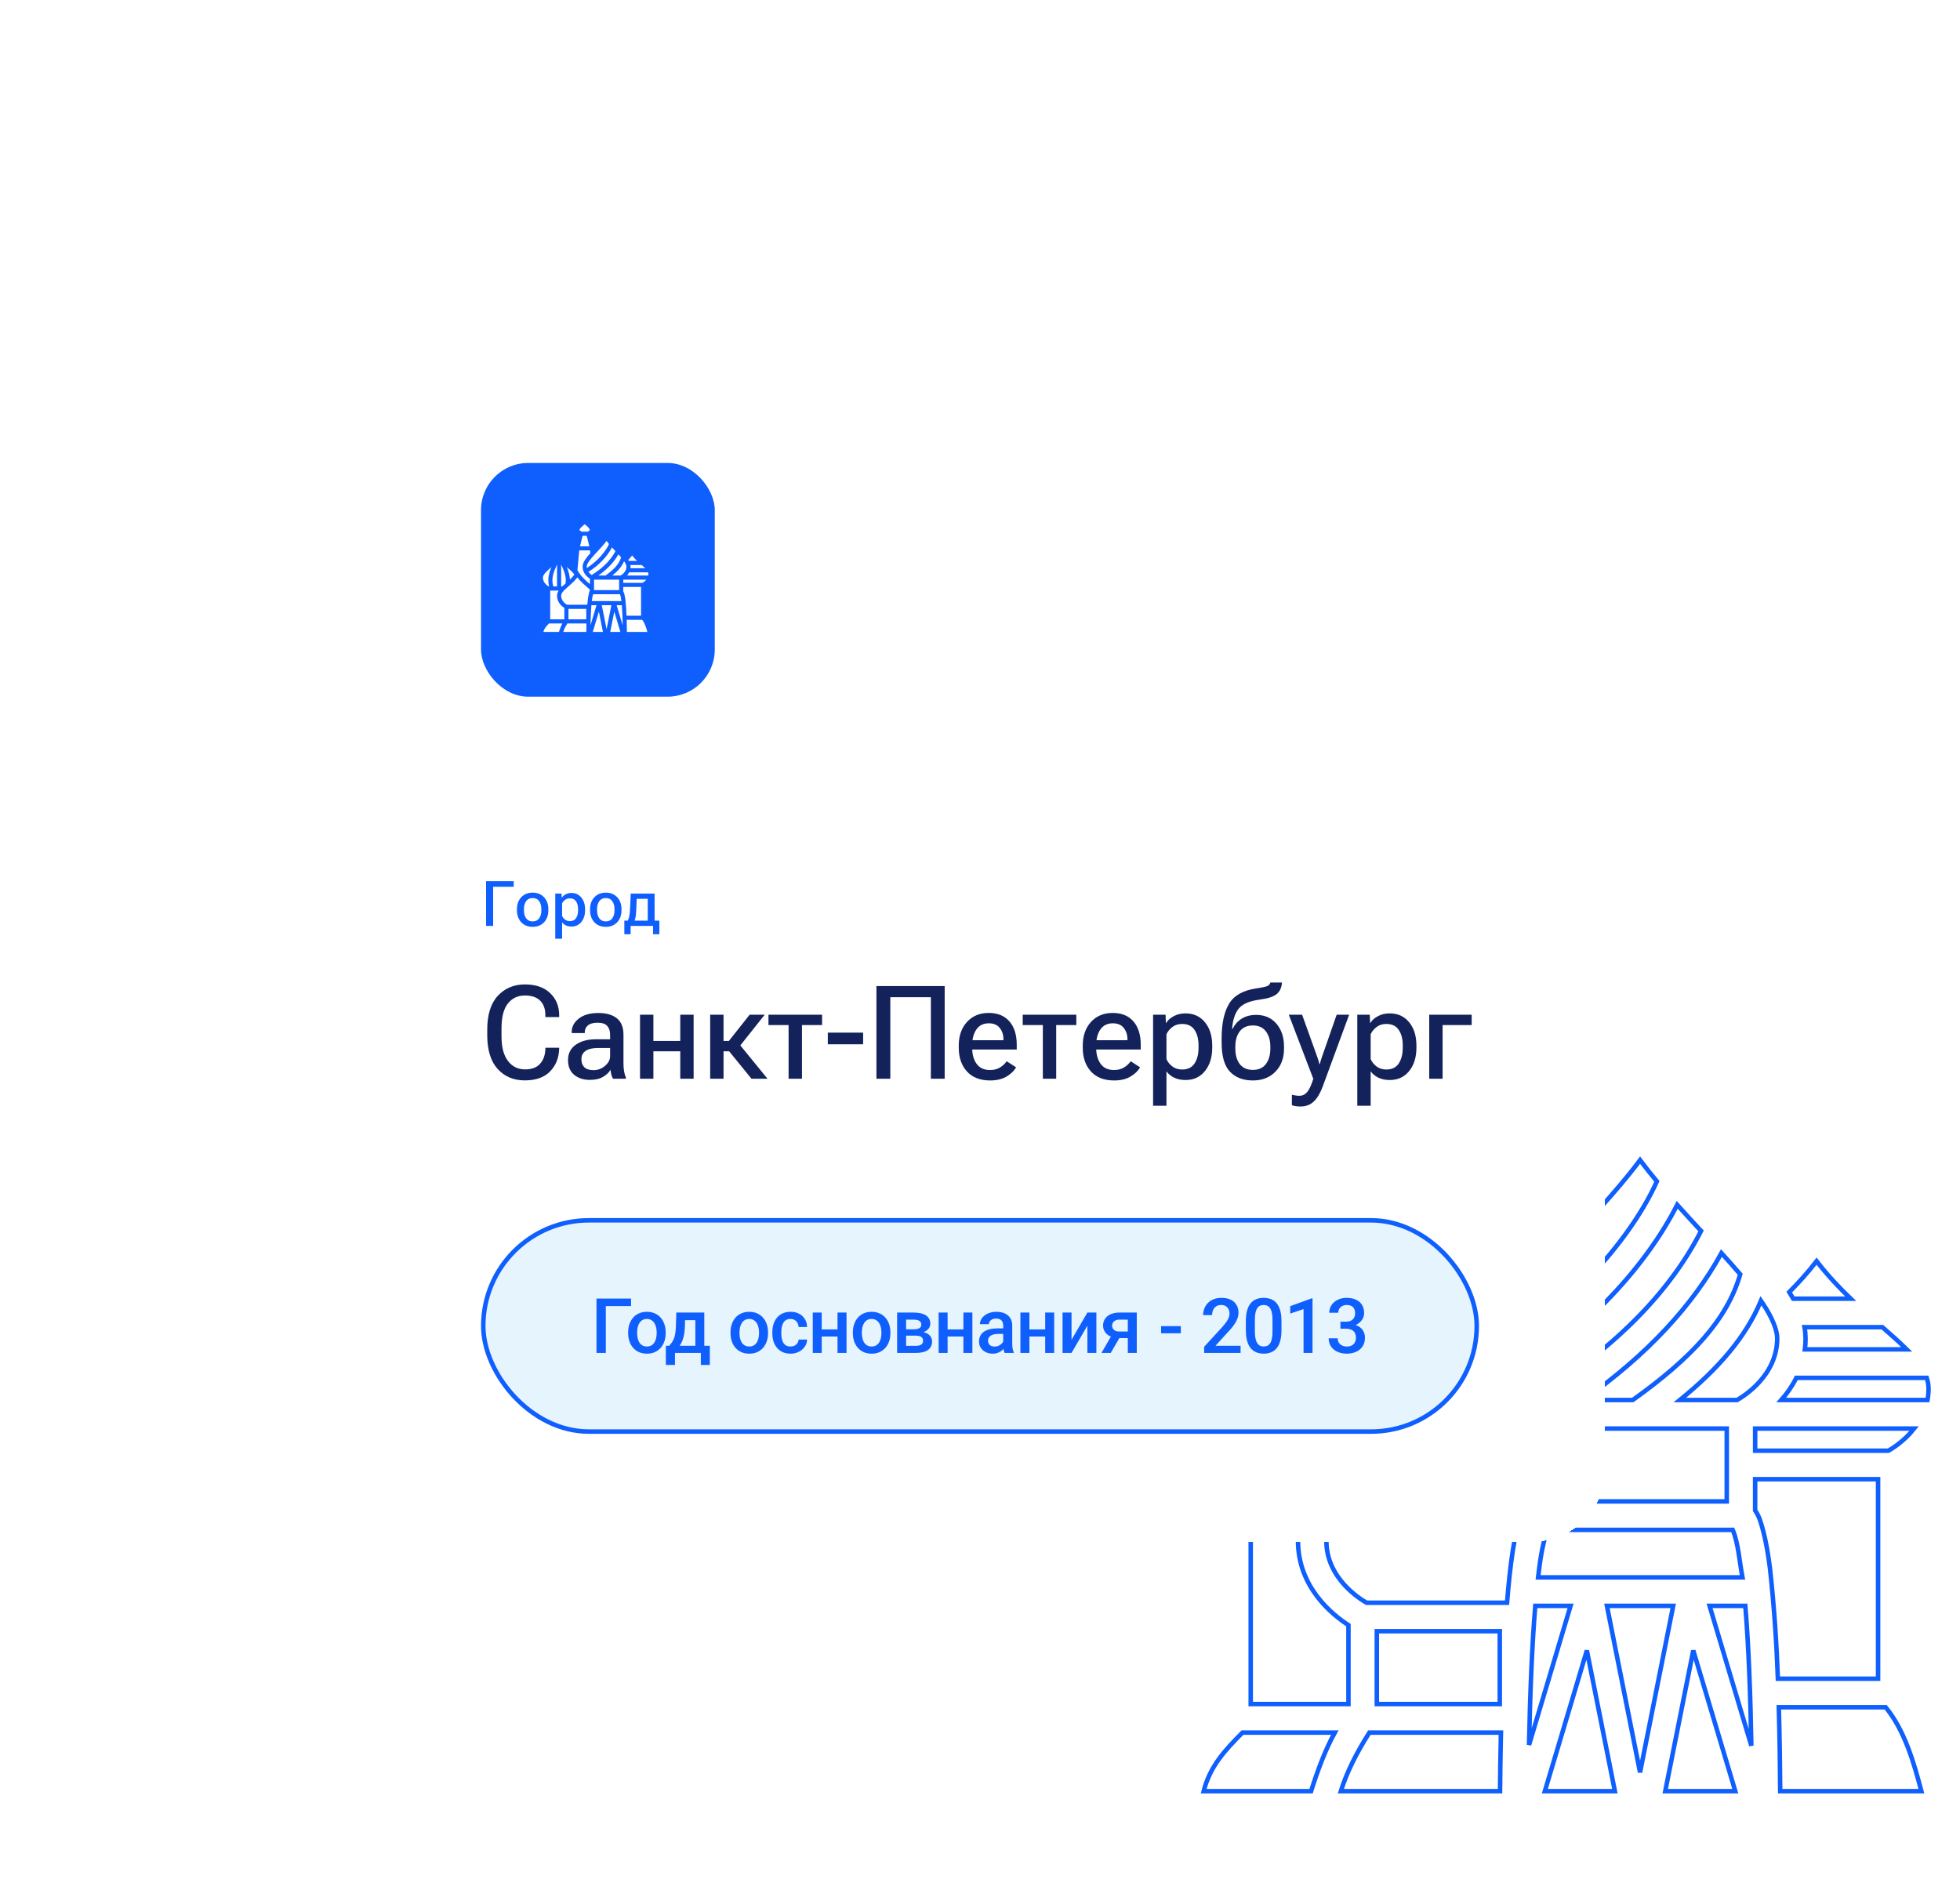 <svg width="436" height="422" viewBox="0 0 436 422" fill="none" xmlns="http://www.w3.org/2000/svg">
<path d="M331.169 232.5C328.491 234.446 323.525 238.63 323.144 241.12C323.97 242.243 325.427 243.231 326.477 243.841H335.86C337.159 242.858 338.487 242.289 339.193 241.12C337.599 237.229 334.4 234.778 331.169 232.5V232.5ZM328.022 250.182L323.99 266.388H338.348L334.315 250.182H328.022ZM364.831 258.109C359.212 265.634 352.091 272.851 346.128 279.442C342.66 283.275 339.59 286.892 337.476 290.077C335.363 293.262 334.325 295.981 334.325 297.742C334.325 298.482 334.387 299.191 334.496 299.872C350.309 289.877 363.071 275.056 368.575 262.833C367.278 261.274 366.019 259.699 364.831 258.109V258.109ZM373.089 268.052C366.333 281.416 353.206 295.808 336.963 305.796C338.59 308.111 340.615 309.744 341.976 310.675C360.062 299.358 371.807 286.799 378.402 273.862C376.644 271.963 374.855 270.024 373.089 268.052V268.052ZM322.83 272.729L320.05 303.453L322.574 307.257C327.563 314.776 333.768 319.991 339.234 324.757V316.465C335.705 314.194 328.013 308.066 328.013 297.742C328.013 293.867 329.78 290.244 332.225 286.56C334.303 283.427 336.961 280.224 339.888 276.928L339.508 272.729H322.83ZM382.937 278.788C376.55 290.405 366.443 301.446 352.203 311.482H363.2C376.392 302.059 384.219 293.544 387.11 283.502C385.61 281.761 384.31 280.288 382.937 278.788V278.788ZM404.104 280.59C402.135 283.135 400.073 285.403 398.018 287.466C398.327 287.956 398.629 288.446 398.909 288.935H411.682C409.14 286.492 406.55 283.752 404.104 280.59V280.59ZM391.723 289.405C388.35 297.498 382.204 304.554 373.679 311.482H386.405C387.84 310.668 395.338 306.061 395.338 297.742C395.338 295.981 394.3 293.262 392.186 290.077C392.04 289.857 391.878 289.63 391.723 289.405H391.723ZM288.74 294.52C286.163 300.037 284.2 304.794 283.019 309.145C281.226 315.749 281.058 321.454 283.01 328.392H288.74V294.52ZM295.052 294.52V328.392H296.612C298.392 326.725 300.083 325.257 301.796 323.767C302.566 318.778 302.153 314.226 300.773 309.145C299.592 304.794 297.629 300.038 295.052 294.52V294.52ZM401.411 295.276C401.719 296.957 401.69 298.626 401.498 300.208H424.144C422.237 298.332 420.582 296.881 418.735 295.276H401.411ZM280.067 298.462C275.227 303.141 267.288 308.895 267 314.653C267 322.972 274.498 327.578 275.933 328.392H276.499C274.77 321.102 275.05 314.399 276.929 307.477C277.723 304.553 278.784 301.581 280.067 298.462V298.462ZM303.725 298.462C305.009 301.581 306.069 304.553 306.863 307.477C307.799 310.926 308.338 314.322 308.429 317.763C310.817 315.446 313.177 312.905 315.367 310.009C312.024 305.248 307.741 302 303.725 298.462V298.462ZM399.584 306.55C398.645 308.445 397.471 310.087 396.243 311.482H428.77C428.916 310.699 429 309.879 429 309.016C429.001 308.178 428.869 307.345 428.607 306.55H399.584ZM319.948 314.411C314.583 321.346 308.527 326.263 303.792 330.426C301.029 332.856 298.729 335.039 297.237 337.061C295.746 339.085 295.052 340.811 295.052 342.837C295.052 351.156 302.55 355.762 303.985 356.576H335.243C335.909 348.386 336.779 340.835 339.234 333.288C338.282 332.371 337.234 331.42 336.104 330.426C331.369 326.263 325.313 321.346 319.948 314.411V314.411ZM345.545 317.823V334.029H384.117V317.823H345.545ZM390.429 317.823V322.756H420.067C420.872 322.299 423.582 320.65 425.808 317.823H390.429ZM390.429 329.097V336.045C391.367 337.385 391.768 338.888 392.24 340.683C392.85 343.004 393.331 345.814 393.741 349.021C394.703 357.853 395.198 365.795 395.488 373.487H417.779V329.097H390.429ZM278.221 334.734V379.124H299.961V361.56C296.432 359.288 288.74 353.161 288.74 342.837C288.74 339.844 289.71 337.131 291.188 334.734H278.221ZM344.269 340.371C342.999 343.693 342.523 347.782 342.148 350.94H387.612C386.927 347.352 386.676 343.265 385.438 340.371H344.269ZM341.519 357.281C341.143 361.806 340.853 366.797 340.634 371.863C340.389 377.518 340.235 383.085 340.134 388.207L349.368 357.281H341.519ZM357.46 357.281L364.831 394.309L372.202 357.281H357.46ZM380.294 357.281L389.581 388.383C389.493 383.206 389.351 377.572 389.113 371.842C388.903 366.783 388.62 361.798 388.246 357.281H380.294ZM306.273 362.918V379.124H333.623V362.918H306.273ZM352.997 367.199L343.651 398.5H359.228L352.997 367.199ZM376.665 367.199L370.434 398.5H386.011L376.665 367.199ZM395.697 379.828C395.891 386.765 395.97 393.14 396.006 398.5H427.41C425.704 392.079 423.726 385.063 419.464 379.828H395.697ZM276.398 385.465C272.512 389.373 269.179 392.916 267.757 398.5H291.652C293.053 394.04 294.84 389.208 296.93 385.465H276.398ZM304.622 385.465C301.77 389.933 299.59 394.281 298.268 398.5H333.681C333.718 394.587 333.775 390.213 333.883 385.465H304.622Z" stroke="#0F5FFF"/>
<g filter="url(#filter0_d_910_696)">
<rect x="79" y="47" width="278" height="264" rx="16" fill="white" shape-rendering="crispEdges"/>
<rect x="107" y="71" width="52" height="52" rx="10.5" fill="#0F5FFF"/>
<g clip-path="url(#clip0_910_696)">
<path d="M130.059 84.658C129.671 84.939 128.952 85.542 128.896 85.901C129.016 86.063 129.227 86.205 129.379 86.293H130.738C130.926 86.151 131.118 86.069 131.221 85.901C130.99 85.34 130.526 84.987 130.059 84.658V84.658ZM129.603 87.207L129.019 89.543H131.098L130.514 87.207H129.603ZM134.934 88.35C134.12 89.434 133.089 90.475 132.225 91.425C131.723 91.977 131.278 92.498 130.972 92.957C130.666 93.417 130.516 93.808 130.516 94.062C130.516 94.169 130.525 94.271 130.54 94.369C132.831 92.929 134.679 90.792 135.476 89.031C135.288 88.806 135.106 88.579 134.934 88.35ZM136.129 89.783C135.151 91.709 133.25 93.784 130.898 95.223C131.133 95.557 131.427 95.792 131.624 95.927C134.243 94.295 135.944 92.485 136.899 90.62C136.644 90.347 136.385 90.067 136.129 89.783ZM128.851 90.457L128.448 94.885L128.814 95.434C129.536 96.518 130.435 97.269 131.227 97.956V96.761C130.716 96.434 129.602 95.55 129.602 94.062C129.602 93.504 129.858 92.982 130.212 92.451C130.513 91.999 130.897 91.537 131.321 91.062L131.266 90.457H128.851ZM137.556 91.33C136.631 93.005 135.167 94.596 133.105 96.043H134.697C136.608 94.685 137.741 93.457 138.16 92.01C137.943 91.759 137.755 91.546 137.556 91.33ZM140.621 91.59C140.336 91.957 140.037 92.284 139.74 92.581C139.785 92.652 139.828 92.722 139.869 92.793H141.719C141.35 92.441 140.975 92.046 140.621 91.59ZM138.828 92.861C138.34 94.027 137.45 95.044 136.215 96.043H138.058C138.266 95.925 139.352 95.261 139.352 94.062C139.352 93.808 139.201 93.417 138.895 92.957C138.874 92.926 138.851 92.893 138.828 92.861H138.828ZM123.914 93.598C123.541 94.393 123.257 95.079 123.086 95.706C122.826 96.658 122.801 97.48 123.084 98.48H123.914V93.598ZM124.828 93.598V98.48H125.054C125.312 98.24 125.557 98.028 125.805 97.814C125.916 97.094 125.856 96.438 125.657 95.706C125.486 95.079 125.201 94.393 124.828 93.598ZM140.231 93.707C140.276 93.949 140.271 94.19 140.244 94.418H143.523C143.247 94.147 143.007 93.938 142.74 93.707H140.231ZM122.658 94.166C121.957 94.841 120.807 95.67 120.766 96.5C120.766 97.699 121.851 98.363 122.059 98.48H122.141C121.891 97.43 121.931 96.463 122.204 95.466C122.319 95.044 122.472 94.616 122.658 94.166ZM126.084 94.166C126.27 94.616 126.424 95.044 126.539 95.466C126.674 95.963 126.752 96.452 126.765 96.948C127.111 96.614 127.453 96.248 127.77 95.831C127.286 95.144 126.666 94.676 126.084 94.166ZM139.967 95.332C139.831 95.605 139.66 95.842 139.483 96.043H144.193C144.214 95.93 144.227 95.812 144.227 95.687C144.227 95.567 144.208 95.447 144.17 95.332H139.967ZM128.434 96.465C127.657 97.465 126.78 98.174 126.094 98.773C125.694 99.124 125.361 99.438 125.145 99.73C124.929 100.022 124.828 100.27 124.828 100.562C124.828 101.761 125.914 102.425 126.122 102.543H130.649C130.745 101.362 130.871 100.274 131.227 99.186C131.089 99.054 130.937 98.917 130.773 98.773C130.088 98.174 129.211 97.465 128.434 96.465ZM132.141 96.957V99.293H137.727V96.957H132.141ZM138.641 96.957V97.668H142.933C143.049 97.602 143.442 97.364 143.764 96.957H138.641ZM138.641 98.582V99.584C138.777 99.776 138.835 99.993 138.903 100.252C138.991 100.587 139.061 100.991 139.12 101.454C139.26 102.727 139.331 103.872 139.373 104.98H142.602V98.582H138.641ZM122.391 99.394V105.793H125.539V103.261C125.028 102.934 123.914 102.051 123.914 100.562C123.914 100.131 124.055 99.74 124.269 99.394H122.391ZM131.956 100.207C131.772 100.686 131.703 101.275 131.649 101.73H138.233C138.133 101.213 138.097 100.624 137.918 100.207H131.956ZM131.557 102.644C131.503 103.297 131.461 104.016 131.429 104.746C131.394 105.561 131.371 106.364 131.357 107.102L132.694 102.644H131.557ZM133.866 102.644L134.934 107.982L136.001 102.644H133.866ZM137.173 102.644L138.518 107.128C138.505 106.381 138.485 105.569 138.45 104.743C138.42 104.014 138.379 103.296 138.325 102.644H137.173ZM126.453 103.457V105.793H130.414V103.457H126.453ZM133.22 104.074L131.866 108.586H134.122L133.22 104.074ZM136.647 104.074L135.745 108.586H138.001L136.647 104.074ZM139.404 105.894C139.432 106.894 139.443 107.813 139.448 108.586H143.996C143.749 107.66 143.463 106.649 142.846 105.894H139.404ZM122.127 106.707C121.564 107.27 121.081 107.781 120.875 108.586H124.336C124.539 107.943 124.797 107.246 125.1 106.707H122.127ZM126.214 106.707C125.801 107.351 125.485 107.978 125.294 108.586H130.422C130.428 108.022 130.436 107.391 130.452 106.707H126.214Z" fill="white"/>
</g>
<path d="M108.128 174H109.7V165.298H114.273V164.047H108.128V174ZM114.991 170.507C114.991 171.61 115.31 172.503 115.948 173.187C116.591 173.866 117.438 174.205 118.491 174.205C119.544 174.205 120.389 173.866 121.027 173.187C121.665 172.503 121.984 171.61 121.984 170.507V170.288C121.984 169.19 121.665 168.301 121.027 167.622C120.389 166.938 119.544 166.597 118.491 166.597C117.438 166.597 116.591 166.938 115.948 167.622C115.31 168.301 114.991 169.19 114.991 170.288V170.507ZM116.55 170.254C116.55 169.534 116.714 168.946 117.042 168.49C117.375 168.03 117.858 167.8 118.491 167.8C119.12 167.8 119.599 168.03 119.927 168.49C120.259 168.946 120.426 169.534 120.426 170.254V170.548C120.426 171.268 120.262 171.856 119.934 172.312C119.605 172.767 119.125 172.995 118.491 172.995C117.853 172.995 117.37 172.767 117.042 172.312C116.714 171.856 116.55 171.268 116.55 170.548V170.254ZM123.516 176.844H125.04V173.193C125.241 173.48 125.519 173.711 125.874 173.884C126.229 174.052 126.649 174.137 127.132 174.137C128.043 174.137 128.772 173.799 129.319 173.125C129.871 172.446 130.146 171.573 130.146 170.507V170.288C130.146 169.222 129.868 168.351 129.312 167.677C128.761 167.002 128.027 166.665 127.111 166.665C126.628 166.665 126.2 166.765 125.826 166.966C125.452 167.162 125.179 167.406 125.006 167.697H124.965L124.917 166.802H123.516V176.844ZM125.04 171.778V169.01C125.172 168.714 125.386 168.449 125.683 168.217C125.979 167.984 126.341 167.868 126.77 167.868C127.394 167.868 127.852 168.091 128.144 168.538C128.44 168.985 128.588 169.557 128.588 170.254V170.548C128.588 171.245 128.44 171.817 128.144 172.264C127.852 172.71 127.394 172.934 126.77 172.934C126.35 172.934 125.988 172.817 125.683 172.585C125.382 172.348 125.168 172.079 125.04 171.778ZM131.261 170.507C131.261 171.61 131.58 172.503 132.218 173.187C132.86 173.866 133.708 174.205 134.761 174.205C135.813 174.205 136.659 173.866 137.297 173.187C137.935 172.503 138.254 171.61 138.254 170.507V170.288C138.254 169.19 137.935 168.301 137.297 167.622C136.659 166.938 135.813 166.597 134.761 166.597C133.708 166.597 132.86 166.938 132.218 167.622C131.58 168.301 131.261 169.19 131.261 170.288V170.507ZM132.819 170.254C132.819 169.534 132.983 168.946 133.312 168.49C133.644 168.03 134.127 167.8 134.761 167.8C135.39 167.8 135.868 168.03 136.196 168.49C136.529 168.946 136.695 169.534 136.695 170.254V170.548C136.695 171.268 136.531 171.856 136.203 172.312C135.875 172.767 135.394 172.995 134.761 172.995C134.123 172.995 133.64 172.767 133.312 172.312C132.983 171.856 132.819 171.268 132.819 170.548V170.254ZM145.274 175.846H146.676V172.831H138.883V175.846H140.284V174H145.274V175.846ZM141.638 167.971H144.092V174H145.616V166.802H140.305L140.168 170.062C140.132 170.901 140.061 171.537 139.956 171.97C139.851 172.403 139.721 172.731 139.566 172.954H141.118C141.241 172.662 141.335 172.325 141.398 171.942C141.462 171.555 141.508 171.029 141.535 170.363L141.638 167.971Z" fill="#0F5FFF"/>
<path d="M108.388 198.314C108.388 201.609 109.157 204.111 110.696 205.819C112.235 207.519 114.25 208.368 116.742 208.368C119.159 208.368 121.009 207.726 122.293 206.442C123.577 205.159 124.271 203.53 124.375 201.557L124.389 201.104H121.316V201.5C121.24 202.86 120.83 203.936 120.084 204.729C119.348 205.522 118.253 205.918 116.799 205.918C115.213 205.918 113.943 205.291 112.99 204.035C112.036 202.78 111.56 200.962 111.56 198.583V196.813C111.56 194.293 112.032 192.443 112.976 191.263C113.929 190.073 115.189 189.479 116.756 189.479C118.286 189.479 119.428 189.87 120.183 190.654C120.938 191.428 121.316 192.49 121.316 193.84V194.279H124.389V193.911C124.389 191.872 123.714 190.215 122.364 188.94C121.023 187.657 119.154 187.015 116.756 187.015C114.321 187.015 112.315 187.86 110.738 189.549C109.171 191.239 108.388 193.745 108.388 197.068V198.314ZM126.357 203.851C126.357 205.286 126.815 206.381 127.73 207.136C128.646 207.882 129.803 208.255 131.2 208.255C132.399 208.255 133.385 208.028 134.159 207.575C134.933 207.113 135.481 206.589 135.802 206.003C135.84 206.372 135.906 206.74 136 207.108C136.104 207.467 136.222 207.764 136.354 208H139.243V207.773C139.063 207.377 138.926 206.91 138.832 206.372C138.738 205.833 138.69 205.262 138.69 204.658V198.215C138.69 196.554 138.2 195.331 137.218 194.548C136.245 193.764 134.862 193.373 133.069 193.373C131.266 193.373 129.831 193.783 128.764 194.604C127.707 195.426 127.178 196.422 127.178 197.592V197.833H130.081V197.649C130.081 197.045 130.308 196.544 130.761 196.148C131.223 195.742 131.955 195.539 132.956 195.539C133.956 195.539 134.664 195.78 135.08 196.261C135.504 196.733 135.717 197.375 135.717 198.187V199.221H132.517C130.704 199.221 129.222 199.627 128.07 200.438C126.928 201.25 126.357 202.388 126.357 203.851ZM129.331 203.653C129.331 202.869 129.633 202.26 130.237 201.826C130.85 201.382 131.771 201.161 132.998 201.161H135.717V202.973C135.717 203.757 135.344 204.474 134.598 205.125C133.852 205.767 133.003 206.088 132.049 206.088C131.134 206.088 130.449 205.876 129.996 205.451C129.552 205.017 129.331 204.417 129.331 203.653ZM142.372 193.755V208H145.346V201.897H151.321V208H154.295V193.755H151.321V199.589H145.346V193.755H142.372ZM167.167 208H170.735L163.896 199.617L161.913 201.543L167.167 208ZM159.478 199.589V201.897H163.641L170.112 193.755H166.756L162.14 199.589H159.478ZM160.95 193.755H157.977V208H160.95V193.755ZM170.947 196.063H175.422V208H178.396V196.063H182.87V193.755H170.947V196.063ZM184.145 200.339H192.003V197.748H184.145V200.339ZM194.963 208H198.05V189.861H207.07V208H210.143V187.383H194.963V208ZM213.272 201.09C213.272 203.271 213.876 205.031 215.084 206.372C216.302 207.712 218.025 208.382 220.253 208.382C221.707 208.382 222.92 208.094 223.892 207.519C224.874 206.933 225.587 206.249 226.03 205.465L223.935 204.106C223.566 204.653 223.071 205.116 222.448 205.494C221.834 205.871 221.093 206.06 220.225 206.06C218.903 206.06 217.912 205.602 217.251 204.687C216.59 203.771 216.26 202.591 216.26 201.146V200.523C216.26 199.117 216.571 197.956 217.194 197.04C217.817 196.124 218.743 195.667 219.97 195.667C221.055 195.667 221.867 196.016 222.405 196.714C222.943 197.403 223.212 198.225 223.212 199.178V199.433H215.084V201.5H226.172V200.41C226.172 198.22 225.629 196.497 224.543 195.242C223.458 193.986 221.919 193.358 219.927 193.358C217.935 193.358 216.326 194.029 215.099 195.369C213.881 196.71 213.272 198.465 213.272 200.637V201.09ZM227.503 196.063H231.978V208H234.951V196.063H239.426V193.755H227.503V196.063ZM240.856 201.09C240.856 203.271 241.46 205.031 242.668 206.372C243.886 207.712 245.609 208.382 247.837 208.382C249.291 208.382 250.504 208.094 251.476 207.519C252.458 206.933 253.171 206.249 253.614 205.465L251.519 204.106C251.15 204.653 250.655 205.116 250.032 205.494C249.418 205.871 248.677 206.06 247.809 206.06C246.487 206.06 245.496 205.602 244.835 204.687C244.174 203.771 243.844 202.591 243.844 201.146V200.523C243.844 199.117 244.155 197.956 244.778 197.04C245.401 196.124 246.326 195.667 247.554 195.667C248.639 195.667 249.451 196.016 249.989 196.714C250.527 197.403 250.796 198.225 250.796 199.178V199.433H242.668V201.5H253.756V200.41C253.756 198.22 253.213 196.497 252.127 195.242C251.042 193.986 249.503 193.358 247.511 193.358C245.519 193.358 243.91 194.029 242.683 195.369C241.465 196.71 240.856 198.465 240.856 200.637V201.09ZM256.503 214.004H259.477V206.357C259.901 206.943 260.472 207.41 261.19 207.759C261.907 208.109 262.757 208.283 263.739 208.283C265.542 208.283 266.977 207.618 268.043 206.287C269.12 204.956 269.658 203.219 269.658 201.076V200.623C269.658 198.48 269.12 196.752 268.043 195.44C266.967 194.118 265.523 193.458 263.71 193.458C262.729 193.458 261.855 193.665 261.091 194.081C260.326 194.486 259.769 194.987 259.42 195.582H259.349L259.278 193.755H256.503V214.004ZM259.477 203.625V198.102C259.75 197.498 260.185 196.965 260.779 196.502C261.374 196.039 262.096 195.808 262.946 195.808C264.211 195.808 265.136 196.252 265.721 197.139C266.316 198.017 266.613 199.155 266.613 200.552V201.132C266.613 202.539 266.316 203.695 265.721 204.602C265.136 205.498 264.215 205.947 262.96 205.947C262.101 205.947 261.369 205.715 260.765 205.253C260.17 204.781 259.741 204.238 259.477 203.625ZM274.798 200.849C274.798 199.461 275.124 198.333 275.775 197.465C276.436 196.587 277.413 196.148 278.706 196.148C279.98 196.148 280.943 196.587 281.595 197.465C282.256 198.333 282.586 199.461 282.586 200.849V201.288C282.586 202.704 282.256 203.851 281.595 204.729C280.943 205.597 279.976 206.032 278.692 206.032C277.408 206.032 276.436 205.597 275.775 204.729C275.124 203.851 274.798 202.709 274.798 201.302V200.849ZM279.428 193.797C278.192 193.797 277.13 194.071 276.242 194.619C275.355 195.166 274.685 195.912 274.231 196.856H274.076C274.227 194.949 274.708 193.476 275.52 192.438C276.341 191.39 277.875 190.715 280.122 190.413C282.029 190.158 283.327 189.738 284.016 189.153C284.715 188.558 285.102 187.704 285.177 186.59H282.586C282.539 186.854 282.378 187.085 282.104 187.284C281.84 187.472 280.948 187.68 279.428 187.907C276.521 188.341 274.515 189.474 273.41 191.305C272.306 193.137 271.753 195.709 271.753 199.022V200C271.753 202.992 272.372 205.14 273.608 206.442C274.854 207.736 276.549 208.382 278.692 208.382C280.778 208.382 282.454 207.731 283.719 206.428C284.993 205.125 285.63 203.417 285.63 201.302V200.835C285.63 198.777 285.073 197.092 283.959 195.78C282.846 194.458 281.335 193.797 279.428 193.797ZM287.372 213.876C287.636 213.98 287.92 214.056 288.222 214.103C288.533 214.15 288.897 214.174 289.312 214.174C290.492 214.174 291.469 213.806 292.243 213.069C293.017 212.333 293.678 211.229 294.226 209.756L300.116 193.755H297.341L294.141 202.931C294.018 203.289 293.909 203.615 293.815 203.908C293.73 204.191 293.654 204.469 293.588 204.743H293.503C293.437 204.469 293.362 204.191 293.277 203.908C293.192 203.615 293.083 203.294 292.951 202.945L289.652 193.755H286.692L292.13 207.986H292.158C291.686 209.477 291.209 210.487 290.728 211.016C290.256 211.545 289.694 211.804 289.043 211.795C288.769 211.795 288.486 211.771 288.193 211.724C287.901 211.686 287.632 211.63 287.386 211.554L287.372 213.876ZM301.929 214.004H304.902V206.357C305.327 206.943 305.898 207.41 306.616 207.759C307.333 208.109 308.183 208.283 309.165 208.283C310.968 208.283 312.403 207.618 313.469 206.287C314.545 204.956 315.083 203.219 315.083 201.076V200.623C315.083 198.48 314.545 196.752 313.469 195.44C312.393 194.118 310.949 193.458 309.136 193.458C308.154 193.458 307.281 193.665 306.517 194.081C305.752 194.486 305.195 194.987 304.846 195.582H304.775L304.704 193.755H301.929V214.004ZM304.902 203.625V198.102C305.176 197.498 305.61 196.965 306.205 196.502C306.8 196.039 307.522 195.808 308.372 195.808C309.637 195.808 310.562 196.252 311.147 197.139C311.742 198.017 312.039 199.155 312.039 200.552V201.132C312.039 202.539 311.742 203.695 311.147 204.602C310.562 205.498 309.641 205.947 308.386 205.947C307.527 205.947 306.795 205.715 306.191 205.253C305.596 204.781 305.167 204.238 304.902 203.625ZM317.93 193.755V208H320.903V196.063H327.375V193.755H317.93Z" fill="#14225B"/>
<rect x="107.5" y="239.5" width="221" height="47" rx="23.5" fill="#008DF4" fill-opacity="0.1"/>
<path d="M140.376 256.914V258.574H134.765V269H132.69V256.914H140.376ZM139.729 264.609V264.418C139.729 263.771 139.823 263.17 140.011 262.617C140.199 262.058 140.47 261.574 140.825 261.164C141.184 260.749 141.622 260.428 142.136 260.201C142.656 259.969 143.243 259.853 143.896 259.853C144.554 259.853 145.141 259.969 145.656 260.201C146.176 260.428 146.616 260.749 146.976 261.164C147.335 261.574 147.609 262.058 147.797 262.617C147.985 263.17 148.08 263.771 148.08 264.418V264.609C148.08 265.256 147.985 265.857 147.797 266.41C147.609 266.964 147.335 267.448 146.976 267.863C146.616 268.272 146.179 268.593 145.664 268.826C145.149 269.053 144.566 269.166 143.913 269.166C143.254 269.166 142.665 269.053 142.144 268.826C141.63 268.593 141.193 268.272 140.833 267.863C140.473 267.448 140.199 266.964 140.011 266.41C139.823 265.857 139.729 265.256 139.729 264.609ZM141.729 264.418V264.609C141.729 265.013 141.771 265.395 141.854 265.754C141.937 266.114 142.067 266.43 142.244 266.701C142.421 266.972 142.648 267.185 142.925 267.34C143.201 267.495 143.531 267.572 143.913 267.572C144.283 267.572 144.604 267.495 144.875 267.34C145.152 267.185 145.379 266.972 145.556 266.701C145.733 266.43 145.863 266.114 145.946 265.754C146.035 265.395 146.079 265.013 146.079 264.609V264.418C146.079 264.02 146.035 263.643 145.946 263.289C145.863 262.929 145.73 262.611 145.548 262.334C145.371 262.058 145.144 261.842 144.867 261.687C144.596 261.527 144.272 261.446 143.896 261.446C143.52 261.446 143.193 261.527 142.916 261.687C142.645 261.842 142.421 262.058 142.244 262.334C142.067 262.611 141.937 262.929 141.854 263.289C141.771 263.643 141.729 264.02 141.729 264.418ZM150.446 260.019H152.446L152.346 263.181C152.319 264.1 152.214 264.888 152.031 265.547C151.848 266.205 151.61 266.762 151.317 267.215C151.024 267.664 150.692 268.032 150.321 268.319C149.956 268.607 149.571 268.834 149.167 269H148.578V267.423L148.86 267.406C149.098 267.152 149.303 266.897 149.474 266.643C149.651 266.382 149.801 266.097 149.923 265.788C150.044 265.472 150.138 265.104 150.205 264.684C150.277 264.263 150.324 263.762 150.346 263.181L150.446 260.019ZM150.977 260.019H156.671V269H154.679V261.712H150.977V260.019ZM148.121 267.406H157.9V271.673H155.899V269H150.147V271.673H148.113L148.121 267.406ZM162.499 264.609V264.418C162.499 263.771 162.593 263.17 162.781 262.617C162.969 262.058 163.241 261.574 163.595 261.164C163.954 260.749 164.392 260.428 164.906 260.201C165.426 259.969 166.013 259.853 166.666 259.853C167.325 259.853 167.911 259.969 168.426 260.201C168.946 260.428 169.386 260.749 169.746 261.164C170.105 261.574 170.379 262.058 170.567 262.617C170.755 263.17 170.85 263.771 170.85 264.418V264.609C170.85 265.256 170.755 265.857 170.567 266.41C170.379 266.964 170.105 267.448 169.746 267.863C169.386 268.272 168.949 268.593 168.434 268.826C167.919 269.053 167.336 269.166 166.683 269.166C166.024 269.166 165.435 269.053 164.915 268.826C164.4 268.593 163.963 268.272 163.603 267.863C163.243 267.448 162.969 266.964 162.781 266.41C162.593 265.857 162.499 265.256 162.499 264.609ZM164.499 264.418V264.609C164.499 265.013 164.541 265.395 164.624 265.754C164.707 266.114 164.837 266.43 165.014 266.701C165.191 266.972 165.418 267.185 165.695 267.34C165.971 267.495 166.301 267.572 166.683 267.572C167.053 267.572 167.374 267.495 167.645 267.34C167.922 267.185 168.149 266.972 168.326 266.701C168.503 266.43 168.633 266.114 168.716 265.754C168.805 265.395 168.849 265.013 168.849 264.609V264.418C168.849 264.02 168.805 263.643 168.716 263.289C168.633 262.929 168.5 262.611 168.318 262.334C168.141 262.058 167.914 261.842 167.637 261.687C167.366 261.527 167.042 261.446 166.666 261.446C166.29 261.446 165.963 261.527 165.686 261.687C165.415 261.842 165.191 262.058 165.014 262.334C164.837 262.611 164.707 262.929 164.624 263.289C164.541 263.643 164.499 264.02 164.499 264.418ZM175.855 267.572C176.182 267.572 176.475 267.509 176.735 267.381C177.001 267.249 177.214 267.066 177.374 266.833C177.54 266.601 177.632 266.333 177.648 266.028H179.533C179.521 266.609 179.35 267.138 179.018 267.614C178.686 268.09 178.246 268.469 177.698 268.751C177.15 269.028 176.544 269.166 175.88 269.166C175.194 269.166 174.596 269.05 174.087 268.817C173.578 268.579 173.155 268.253 172.817 267.838C172.48 267.423 172.225 266.944 172.054 266.402C171.888 265.86 171.804 265.278 171.804 264.659V264.368C171.804 263.748 171.888 263.167 172.054 262.625C172.225 262.077 172.48 261.596 172.817 261.181C173.155 260.766 173.578 260.442 174.087 260.209C174.596 259.972 175.191 259.853 175.872 259.853C176.591 259.853 177.222 259.996 177.764 260.284C178.307 260.566 178.733 260.962 179.043 261.471C179.358 261.975 179.521 262.561 179.533 263.231H177.648C177.632 262.899 177.549 262.6 177.399 262.334C177.255 262.063 177.051 261.847 176.785 261.687C176.525 261.527 176.212 261.446 175.847 261.446C175.443 261.446 175.108 261.529 174.843 261.695C174.577 261.856 174.369 262.077 174.22 262.359C174.071 262.636 173.963 262.949 173.896 263.297C173.835 263.64 173.805 263.997 173.805 264.368V264.659C173.805 265.029 173.835 265.389 173.896 265.738C173.957 266.086 174.062 266.399 174.212 266.676C174.367 266.947 174.577 267.166 174.843 267.332C175.108 267.492 175.446 267.572 175.855 267.572ZM186.862 263.771V265.348H182.214V263.771H186.862ZM182.795 260.019V269H180.795V260.019H182.795ZM188.307 260.019V269H186.306V260.019H188.307ZM189.718 264.609V264.418C189.718 263.771 189.812 263.17 190 262.617C190.189 262.058 190.46 261.574 190.814 261.164C191.174 260.749 191.611 260.428 192.125 260.201C192.646 259.969 193.232 259.853 193.885 259.853C194.544 259.853 195.13 259.969 195.645 260.201C196.165 260.428 196.605 260.749 196.965 261.164C197.325 261.574 197.598 262.058 197.787 262.617C197.975 263.17 198.069 263.771 198.069 264.418V264.609C198.069 265.256 197.975 265.857 197.787 266.41C197.598 266.964 197.325 267.448 196.965 267.863C196.605 268.272 196.168 268.593 195.653 268.826C195.139 269.053 194.555 269.166 193.902 269.166C193.243 269.166 192.654 269.053 192.134 268.826C191.619 268.593 191.182 268.272 190.822 267.863C190.463 267.448 190.189 266.964 190 266.41C189.812 265.857 189.718 265.256 189.718 264.609ZM191.719 264.418V264.609C191.719 265.013 191.76 265.395 191.843 265.754C191.926 266.114 192.056 266.43 192.233 266.701C192.41 266.972 192.637 267.185 192.914 267.34C193.191 267.495 193.52 267.572 193.902 267.572C194.273 267.572 194.594 267.495 194.865 267.34C195.141 267.185 195.368 266.972 195.545 266.701C195.722 266.43 195.853 266.114 195.936 265.754C196.024 265.395 196.068 265.013 196.068 264.609V264.418C196.068 264.02 196.024 263.643 195.936 263.289C195.853 262.929 195.72 262.611 195.537 262.334C195.36 262.058 195.133 261.842 194.856 261.687C194.585 261.527 194.262 261.446 193.885 261.446C193.509 261.446 193.182 261.527 192.906 261.687C192.635 261.842 192.41 262.058 192.233 262.334C192.056 262.611 191.926 262.929 191.843 263.289C191.76 263.643 191.719 264.02 191.719 264.418ZM203.772 265.157H200.9L200.883 263.746H203.241C203.628 263.746 203.946 263.707 204.195 263.629C204.45 263.552 204.638 263.436 204.76 263.281C204.881 263.12 204.942 262.927 204.942 262.7C204.942 262.512 204.906 262.348 204.834 262.21C204.762 262.066 204.652 261.95 204.502 261.861C204.358 261.767 204.176 261.701 203.954 261.662C203.739 261.618 203.487 261.596 203.199 261.596H201.564V269H199.563V260.019H203.199C203.775 260.019 204.292 260.068 204.751 260.168C205.216 260.268 205.612 260.42 205.938 260.625C206.265 260.829 206.514 261.089 206.685 261.405C206.862 261.715 206.951 262.08 206.951 262.5C206.951 262.777 206.89 263.037 206.768 263.281C206.652 263.524 206.478 263.74 206.245 263.928C206.013 264.116 205.728 264.271 205.39 264.393C205.053 264.509 204.666 264.581 204.228 264.609L203.772 265.157ZM203.772 269H200.319L201.116 267.423H203.772C204.126 267.423 204.419 267.379 204.652 267.29C204.884 267.201 205.056 267.074 205.166 266.908C205.283 266.737 205.341 266.535 205.341 266.302C205.341 266.064 205.285 265.86 205.175 265.688C205.064 265.516 204.892 265.386 204.66 265.298C204.433 265.204 204.137 265.157 203.772 265.157H201.489L201.506 263.746H204.22L204.793 264.293C205.363 264.332 205.836 264.454 206.212 264.659C206.589 264.863 206.871 265.121 207.059 265.431C207.247 265.741 207.341 266.078 207.341 266.443C207.341 266.864 207.261 267.235 207.1 267.556C206.945 267.877 206.713 268.145 206.403 268.361C206.099 268.571 205.725 268.732 205.283 268.842C204.84 268.947 204.336 269 203.772 269ZM214.862 263.771V265.348H210.214V263.771H214.862ZM210.795 260.019V269H208.794V260.019H210.795ZM216.306 260.019V269H214.306V260.019H216.306ZM223.163 267.199V262.916C223.163 262.595 223.105 262.318 222.989 262.085C222.873 261.853 222.695 261.673 222.458 261.546C222.225 261.419 221.932 261.355 221.578 261.355C221.251 261.355 220.969 261.41 220.731 261.521C220.493 261.632 220.308 261.781 220.175 261.969C220.042 262.157 219.976 262.37 219.976 262.608H217.983C217.983 262.254 218.069 261.911 218.241 261.579C218.412 261.247 218.661 260.951 218.988 260.691C219.314 260.431 219.704 260.226 220.158 260.077C220.612 259.927 221.121 259.853 221.686 259.853C222.361 259.853 222.958 259.966 223.479 260.193C224.004 260.42 224.417 260.763 224.715 261.222C225.02 261.676 225.172 262.246 225.172 262.932V266.925C225.172 267.334 225.2 267.702 225.255 268.029C225.316 268.35 225.402 268.629 225.512 268.867V269H223.462C223.368 268.784 223.293 268.51 223.238 268.178C223.188 267.841 223.163 267.514 223.163 267.199ZM223.454 263.538L223.47 264.775H222.034C221.663 264.775 221.337 264.811 221.055 264.883C220.772 264.949 220.537 265.049 220.349 265.182C220.161 265.314 220.02 265.475 219.926 265.663C219.832 265.851 219.785 266.064 219.785 266.302C219.785 266.54 219.84 266.759 219.951 266.958C220.061 267.152 220.222 267.304 220.432 267.415C220.648 267.525 220.908 267.581 221.212 267.581C221.622 267.581 221.979 267.498 222.283 267.332C222.593 267.16 222.837 266.952 223.014 266.709C223.191 266.46 223.285 266.225 223.296 266.003L223.943 266.892C223.877 267.118 223.764 267.362 223.603 267.622C223.443 267.882 223.232 268.131 222.972 268.369C222.718 268.602 222.41 268.792 222.051 268.942C221.697 269.091 221.287 269.166 220.822 269.166C220.236 269.166 219.713 269.05 219.253 268.817C218.794 268.579 218.434 268.261 218.174 267.863C217.914 267.459 217.784 267.002 217.784 266.493C217.784 266.017 217.873 265.597 218.05 265.231C218.232 264.861 218.498 264.551 218.847 264.302C219.201 264.053 219.632 263.865 220.142 263.737C220.651 263.604 221.232 263.538 221.885 263.538H223.454ZM233.058 263.771V265.348H228.41V263.771H233.058ZM228.991 260.019V269H226.99V260.019H228.991ZM234.502 260.019V269H232.502V260.019H234.502ZM238.362 266.078L241.89 260.019H243.891V269H241.89V262.932L238.362 269H236.362V260.019H238.362V266.078ZM247.56 264.609H249.635L247.087 269H245.02L247.56 264.609ZM249.021 260.019H252.873V269H250.88V261.596H249.021C248.645 261.596 248.335 261.662 248.091 261.795C247.848 261.922 247.668 262.091 247.552 262.301C247.436 262.506 247.377 262.716 247.377 262.932C247.377 263.148 247.43 263.355 247.535 263.555C247.646 263.754 247.815 263.917 248.042 264.044C248.274 264.172 248.564 264.235 248.913 264.235H251.553V265.696H248.913C248.36 265.696 247.864 265.627 247.427 265.489C246.99 265.345 246.619 265.148 246.315 264.899C246.011 264.645 245.778 264.349 245.618 264.011C245.457 263.668 245.377 263.295 245.377 262.891C245.377 262.476 245.46 262.094 245.626 261.745C245.792 261.396 246.03 261.092 246.34 260.832C246.655 260.572 247.037 260.373 247.485 260.234C247.939 260.09 248.451 260.019 249.021 260.019ZM262.676 263.04V264.634H258.285V263.04H262.676ZM275.967 267.406V269H267.865V267.63L271.8 263.339C272.231 262.852 272.572 262.431 272.821 262.077C273.07 261.723 273.244 261.405 273.344 261.123C273.449 260.835 273.501 260.555 273.501 260.284C273.501 259.902 273.429 259.568 273.286 259.28C273.147 258.986 272.942 258.757 272.671 258.591C272.4 258.419 272.071 258.333 271.683 258.333C271.235 258.333 270.859 258.43 270.555 258.624C270.25 258.818 270.021 259.086 269.866 259.429C269.711 259.767 269.633 260.154 269.633 260.591H267.633C267.633 259.889 267.793 259.247 268.114 258.666C268.435 258.079 268.9 257.614 269.509 257.271C270.117 256.922 270.851 256.748 271.708 256.748C272.516 256.748 273.203 256.884 273.767 257.155C274.331 257.426 274.76 257.811 275.054 258.309C275.352 258.807 275.502 259.396 275.502 260.077C275.502 260.453 275.441 260.826 275.319 261.197C275.197 261.568 275.023 261.939 274.796 262.31C274.575 262.675 274.312 263.043 274.008 263.414C273.703 263.779 273.369 264.15 273.003 264.526L270.389 267.406H275.967ZM285.065 261.944V263.92C285.065 264.866 284.971 265.674 284.782 266.344C284.6 267.008 284.334 267.547 283.986 267.962C283.637 268.377 283.219 268.682 282.732 268.875C282.251 269.069 281.711 269.166 281.113 269.166C280.638 269.166 280.195 269.105 279.785 268.983C279.381 268.862 279.016 268.671 278.69 268.411C278.363 268.151 278.084 267.816 277.851 267.406C277.624 266.991 277.447 266.496 277.32 265.92C277.198 265.345 277.137 264.678 277.137 263.92V261.944C277.137 260.993 277.231 260.19 277.42 259.537C277.608 258.879 277.876 258.345 278.225 257.935C278.573 257.52 278.988 257.218 279.47 257.03C279.957 256.842 280.499 256.748 281.097 256.748C281.578 256.748 282.021 256.809 282.425 256.931C282.835 257.047 283.2 257.232 283.521 257.487C283.847 257.741 284.124 258.073 284.351 258.483C284.583 258.887 284.76 259.377 284.882 259.952C285.004 260.522 285.065 261.186 285.065 261.944ZM283.064 264.202V261.646C283.064 261.164 283.037 260.741 282.981 260.375C282.926 260.005 282.843 259.692 282.732 259.438C282.627 259.177 282.494 258.967 282.334 258.807C282.173 258.641 281.991 258.522 281.786 258.45C281.581 258.372 281.351 258.333 281.097 258.333C280.787 258.333 280.51 258.394 280.267 258.516C280.023 258.632 279.819 258.82 279.653 259.081C279.487 259.341 279.359 259.684 279.271 260.11C279.188 260.53 279.146 261.042 279.146 261.646V264.202C279.146 264.689 279.174 265.118 279.229 265.489C279.285 265.86 279.368 266.178 279.478 266.443C279.589 266.703 279.722 266.919 279.877 267.091C280.037 267.257 280.22 267.379 280.425 267.456C280.635 267.534 280.864 267.572 281.113 267.572C281.429 267.572 281.708 267.511 281.952 267.39C282.195 267.268 282.4 267.074 282.566 266.809C282.732 266.537 282.857 266.186 282.94 265.754C283.023 265.323 283.064 264.805 283.064 264.202ZM291.971 256.873V269H289.971V259.247L287.007 260.251V258.599L291.731 256.873H291.971ZM298.181 262.052H299.376C299.841 262.052 300.225 261.972 300.53 261.812C300.84 261.651 301.069 261.43 301.219 261.147C301.368 260.865 301.443 260.542 301.443 260.176C301.443 259.794 301.374 259.468 301.235 259.197C301.102 258.92 300.898 258.707 300.621 258.558C300.35 258.408 300.004 258.333 299.583 258.333C299.229 258.333 298.908 258.405 298.621 258.549C298.338 258.688 298.114 258.887 297.948 259.147C297.782 259.402 297.699 259.706 297.699 260.06H295.69C295.69 259.418 295.859 258.848 296.197 258.35C296.534 257.852 296.994 257.462 297.575 257.18C298.161 256.892 298.82 256.748 299.55 256.748C300.33 256.748 301.011 256.878 301.592 257.138C302.179 257.393 302.635 257.775 302.962 258.284C303.288 258.793 303.452 259.424 303.452 260.176C303.452 260.519 303.371 260.868 303.211 261.222C303.05 261.576 302.812 261.9 302.497 262.193C302.182 262.481 301.789 262.716 301.318 262.899C300.848 263.076 300.303 263.165 299.683 263.165H298.181V262.052ZM298.181 263.613V262.517H299.683C300.391 262.517 300.995 262.6 301.493 262.766C301.996 262.932 302.406 263.162 302.721 263.455C303.037 263.743 303.266 264.072 303.41 264.443C303.559 264.814 303.634 265.207 303.634 265.622C303.634 266.186 303.532 266.69 303.327 267.132C303.128 267.569 302.843 267.94 302.472 268.245C302.101 268.549 301.667 268.779 301.169 268.934C300.676 269.089 300.14 269.166 299.559 269.166C299.038 269.166 298.54 269.094 298.064 268.95C297.588 268.806 297.162 268.593 296.786 268.311C296.41 268.023 296.111 267.666 295.89 267.24C295.674 266.809 295.566 266.311 295.566 265.746H297.566C297.566 266.106 297.649 266.424 297.815 266.701C297.987 266.972 298.225 267.185 298.529 267.34C298.839 267.495 299.193 267.572 299.592 267.572C300.012 267.572 300.375 267.498 300.679 267.348C300.983 267.199 301.216 266.977 301.376 266.684C301.542 266.391 301.625 266.037 301.625 265.622C301.625 265.151 301.534 264.769 301.351 264.476C301.169 264.183 300.909 263.967 300.571 263.829C300.234 263.685 299.835 263.613 299.376 263.613H298.181Z" fill="#0F5FFF"/>
<rect x="107.5" y="239.5" width="221" height="47" rx="23.5" stroke="#0F5FFF"/>
</g>
<defs>
<filter id="filter0_d_910_696" x="0" y="0" width="436" height="422" filterUnits="userSpaceOnUse" color-interpolation-filters="sRGB">
<feFlood flood-opacity="0" result="BackgroundImageFix"/>
<feColorMatrix in="SourceAlpha" type="matrix" values="0 0 0 0 0 0 0 0 0 0 0 0 0 0 0 0 0 0 127 0" result="hardAlpha"/>
<feMorphology radius="21" operator="erode" in="SourceAlpha" result="effect1_dropShadow_910_696"/>
<feOffset dy="32"/>
<feGaussianBlur stdDeviation="50"/>
<feComposite in2="hardAlpha" operator="out"/>
<feColorMatrix type="matrix" values="0 0 0 0 0.078 0 0 0 0 0.133 0 0 0 0 0.356 0 0 0 0.24 0"/>
<feBlend mode="normal" in2="BackgroundImageFix" result="effect1_dropShadow_910_696"/>
<feBlend mode="normal" in="SourceGraphic" in2="effect1_dropShadow_910_696" result="shape"/>
</filter>
<clipPath id="clip0_910_696">
<rect width="26" height="26" fill="white" transform="translate(119.5 83.5)"/>
</clipPath>
</defs>
</svg>
